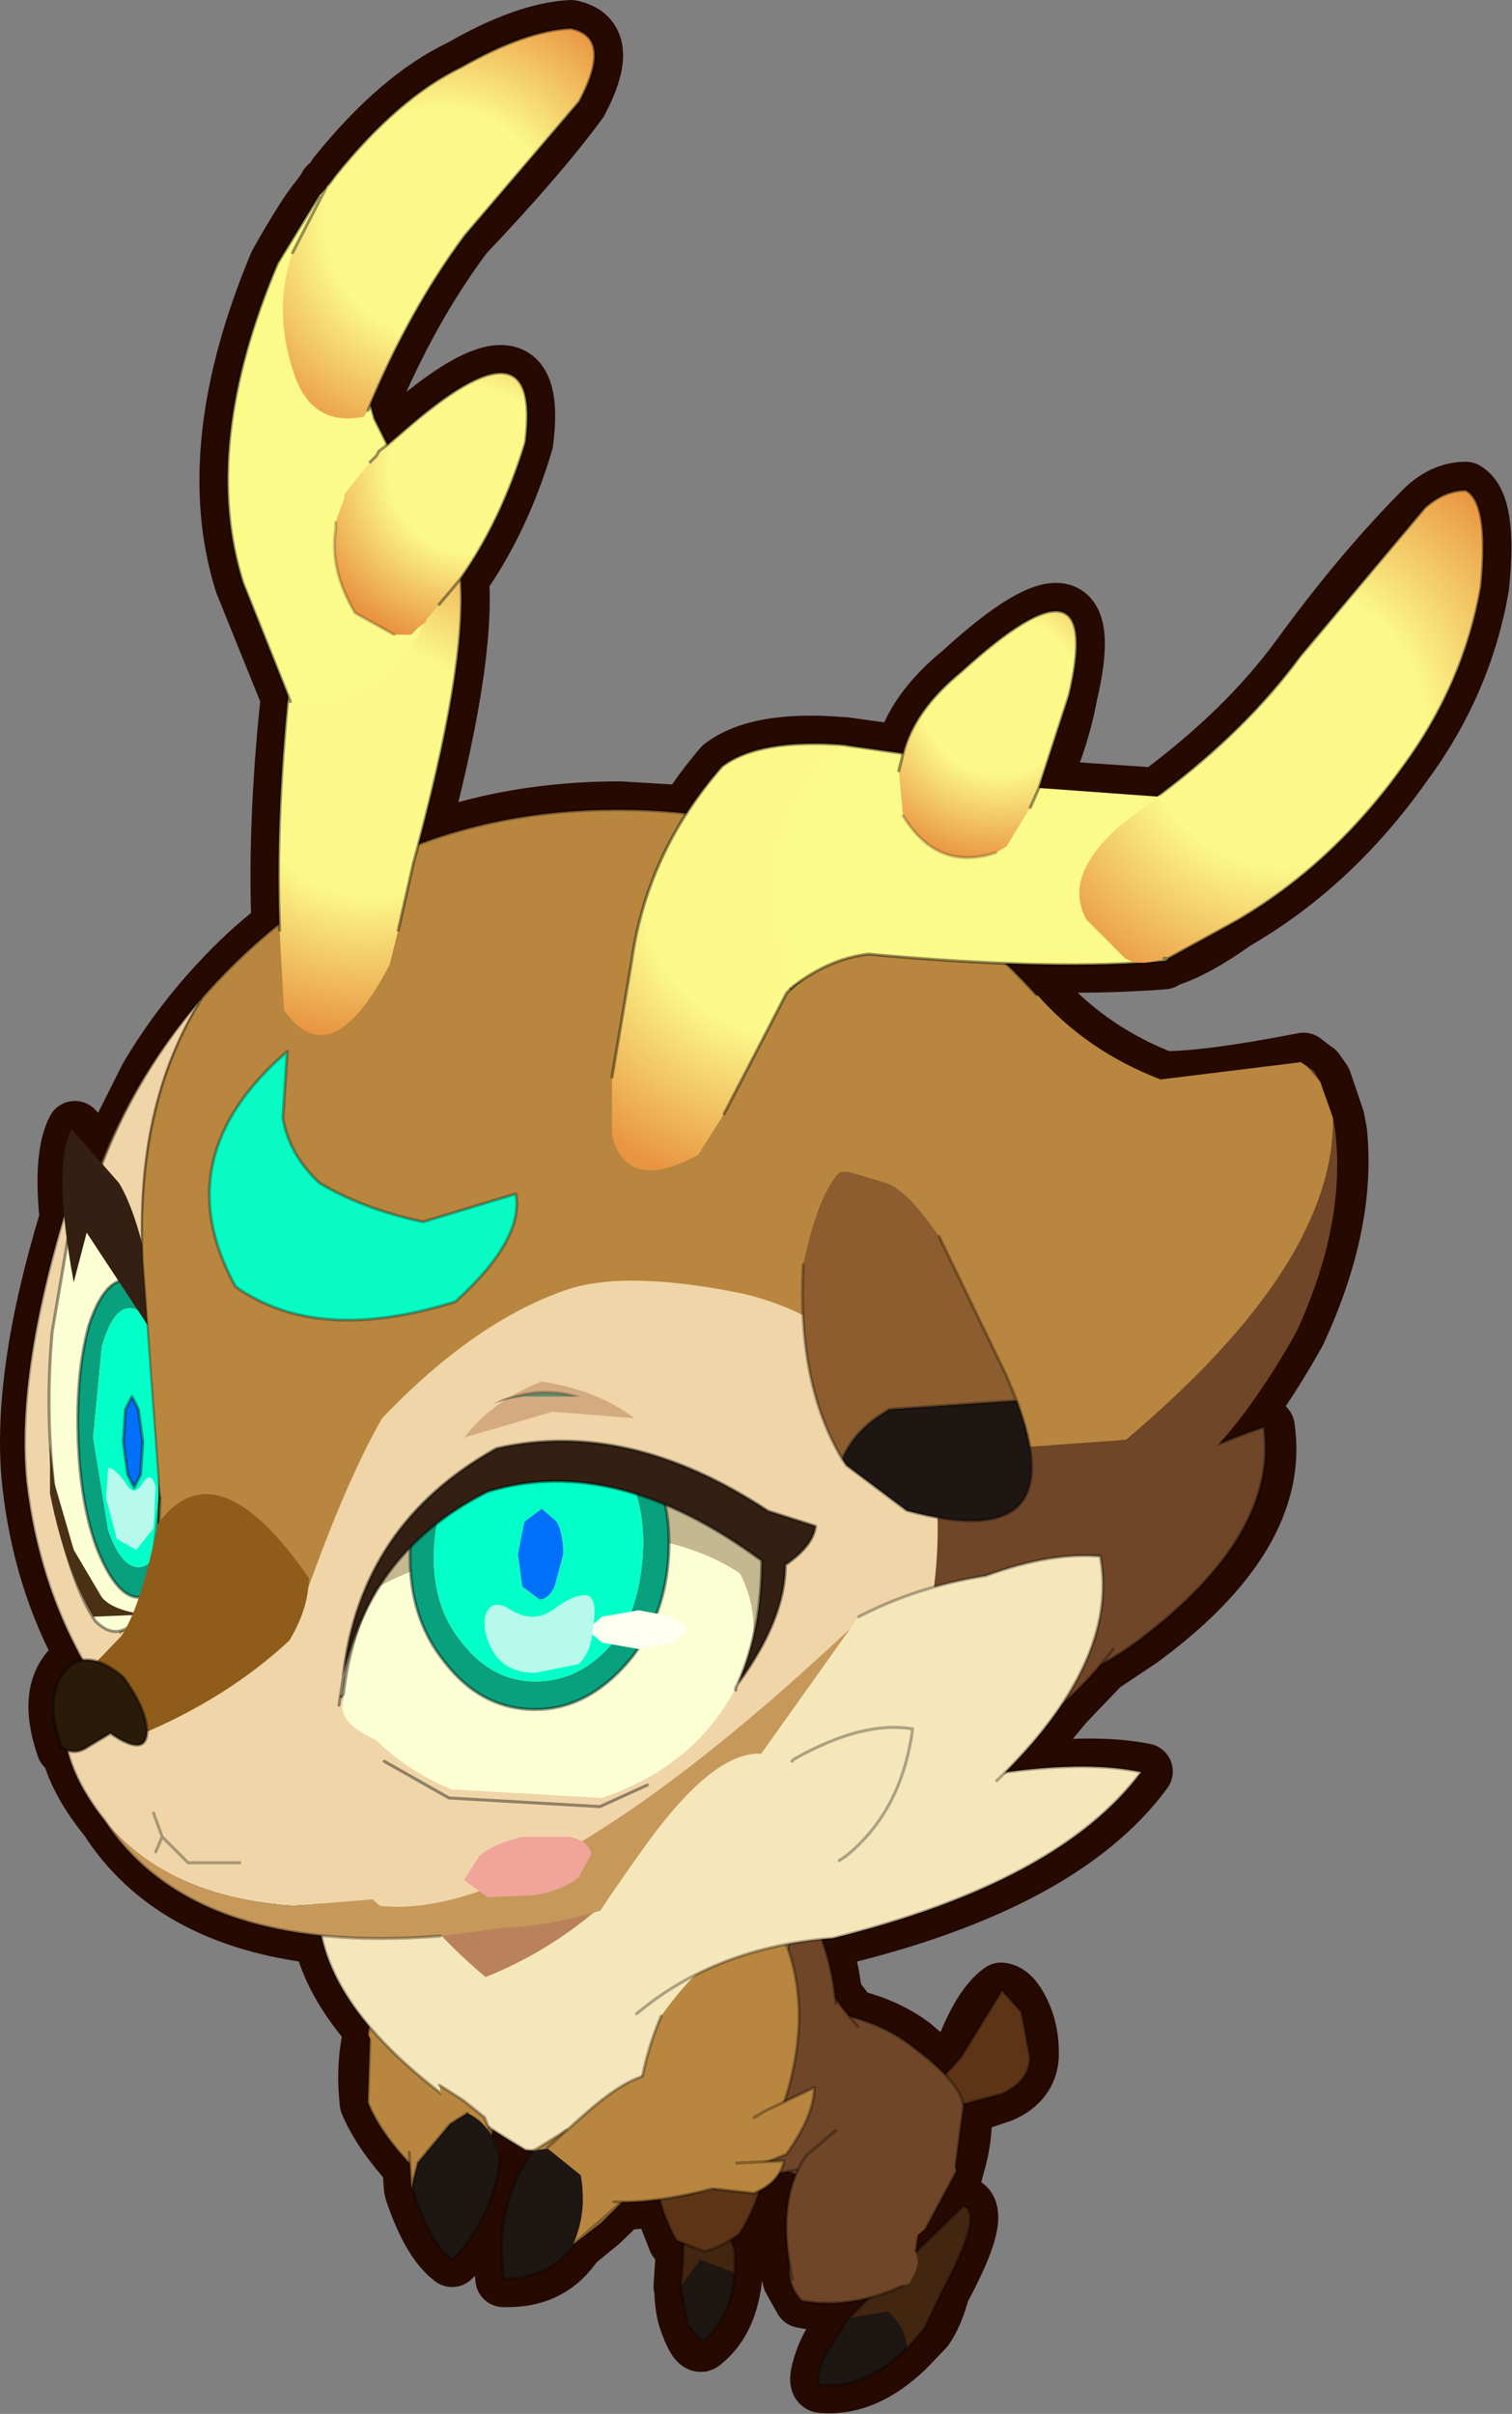 <?xml version="1.0" encoding="UTF-8" standalone="no"?>
<!DOCTYPE svg PUBLIC "-//W3C//DTD SVG 1.1//EN" "http://www.w3.org/Graphics/SVG/1.1/DTD/svg11.dtd">
<svg width="100%" height="100%" viewBox="0 0 942 1503" version="1.1" xmlns="http://www.w3.org/2000/svg" xmlns:xlink="http://www.w3.org/1999/xlink" xml:space="preserve" xmlns:serif="http://www.serif.com/" style="fill-rule:evenodd;clip-rule:evenodd;stroke-linecap:round;stroke-linejoin:round;">
    <rect x="0" y="0" width="942" height="1503" fill="#808080" stroke="none"/>
    <g transform="matrix(1,0,0,1,-1798.84,-1324.5)">
        <g transform="matrix(10,0,0,10,0,0)">
            <g id="shape0">
                <path d="M188.9,209.8L189.5,212.55L189.75,214.55L189.8,215.25L189.85,215.8L190,217.95C190.167,220.617 190.2,223.217 190.1,225.75L190.1,226.35L190.05,227.3L189.9,229.1L189.75,229.1L189.95,224.2C189.95,221.2 189.75,218.167 189.35,215.1L185.45,209.2C185.383,210.1 185.117,211.133 184.65,212.3L184.1,208.3C183.833,205.667 183.983,203.817 184.55,202.75L186.4,204.85L187.5,206.1C188.033,206.967 188.5,208.2 188.9,209.8" style="fill:#332012;"/>
                <path d="M202.95,161.2L203.35,160.8L203.5,160.55L204,160.15L203.2,158.55L203.05,157.95L202.95,157.65C204.617,153.65 206.583,150.133 208.85,147.1C211.983,143.8 214.367,141.033 216,138.8C217.433,136.1 217.25,134.567 215.45,134.2C213.55,134.3 211.267,135.117 208.6,136.65C206,137.883 203.4,140.117 200.8,143.35L200.65,143.6L200.4,143.9L200.3,143.95L200.25,144L200.15,144.2L199.75,144.75C199.05,145.883 198.5,147.033 198.1,148.2M200.8,165L200.8,165.4C200.533,167.1 200.933,168.833 202,170.6C202.733,171.333 203.55,171.783 204.45,171.95M199.75,144.75C199.183,145.417 198.317,146.783 197.15,148.85C193.95,156.483 193.233,163.117 195,168.75L197.85,175.8L197.85,176.15C197.317,181.25 197.133,185.9 197.3,190.1L197.2,190.2C195.9,191.2 194.667,192.333 193.5,193.6C191.767,195.467 190.283,197.45 189.05,199.55C190.083,197.85 191.267,196.233 192.6,194.7L192,195.7L191.35,197C189.617,200.6 188.8,204.833 188.9,209.7L188.9,209.8M189.75,214.55L189.75,214.7L189.85,215.8M190.1,225.75L190.1,226.35L190.05,227.3M189.95,224.2L189.85,226.2L189.75,227.05L189.45,229.55L188.85,233.05L187.9,233.9L187.7,234L187.7,234.25M207.25,170.1L208.6,168.45C210.3,166.05 211.633,163.233 212.6,160C213.333,154.467 210.783,154.25 204.95,159.35L204,160.15M218,199.5C218.1,197.267 218.5,194.9 219.2,192.4C219.667,189.033 220.817,185.933 222.65,183.1L218.5,182.85C213.967,182.85 209.783,183.583 205.95,185.05L205.65,186.2L204.7,190.35M235.9,180.45L236.15,179.35L233.2,178.95L232.4,178.85C228.9,178.55 226.383,178.983 224.85,180.15C224.05,181.083 223.317,182.067 222.65,183.1M225,201.8C226.333,199.567 227.633,197.067 228.9,194.3L229.3,193.85C230.833,192.717 232.4,192.05 234,191.85L242.8,192.45C245.867,192.55 248.55,192.533 250.85,192.4L251.8,192.35L252.4,192.3L252.65,192.15C253.817,191.783 255.217,191.017 256.85,189.85C260.883,187.517 264.367,184.283 267.3,180.15C269.833,176.75 271.45,173.033 272.15,169C272.517,165.533 272.2,163.517 271.2,162.95C270.3,162.95 269.45,163.317 268.65,164.05C266.05,166.65 263.45,169.733 260.85,173.3C258.617,176.367 255.65,179.267 251.95,182L244.6,181.5C245.5,179.633 246.133,177.717 246.5,175.75C248.033,169.283 245.8,168.783 239.8,174.25C237.8,175.883 236.583,177.583 236.15,179.35M233.2,178.95L232.5,178.85L232.4,178.85M236.15,183.25C237.583,185.583 239.517,186.35 241.95,185.55M205.95,185.05C207.983,177.517 208.867,171.983 208.6,168.45M242.8,192.45L243.8,193.45L244.7,194.4L244.9,194.6C246.967,196.833 249.467,198.517 252.4,199.65C254.267,199.65 257.167,199.267 261.1,198.5L261.55,198.85L261.9,199.1L262.35,199.75L263.15,202.1L263.3,202.9C263.7,206.7 262.85,210.867 260.75,215.4C259.15,218.267 257.55,220.6 255.95,222.4C256.983,221.933 257.933,221.567 258.8,221.3C259.467,225.8 256.85,230.217 250.95,234.55L248.55,236.15L246.25,238.55L242.7,242.85C246.2,242.35 249.033,242.317 251.2,242.75C247.8,247.383 241.4,250.833 232,253.1L231.05,253.2C231.45,254.267 231.717,255.433 231.85,256.7L232.1,257L232.9,258.05C234.4,258.417 235.683,259 236.75,259.8L238.85,261.6L239.75,260.55C240.517,258.417 241.35,257.033 242.25,256.4C242.717,256.433 243.15,256.867 243.55,257.7C243.95,258.533 244.133,259.467 244.1,260.5C244.033,261.567 243.433,262.35 242.3,262.85L239.9,263.65C240,264.85 239.85,266.1 239.45,267.4C239.117,268.9 238.483,270.133 237.55,271.1M248.55,236.15L249.35,235.1M246.25,238.55C248.317,235.35 249.1,232.283 248.6,229.35C246.567,229.217 244.2,229.617 241.5,230.55C240.367,230.717 239.283,230.967 238.25,231.3C236.583,231.767 235,232.383 233.5,233.15M253.55,224.65L255.95,222.4M243.25,219.7L236.5,219.9L235.3,220.2C233.9,221.033 232.9,222.05 232.3,223.25L232.3,223.3L232.6,223.7C233.367,224.7 234.6,225.65 236.3,226.55L238.5,227.05C242.467,227.65 244.367,226.45 244.2,223.45C244.133,222.417 243.817,221.167 243.25,219.7L242.6,218C241.3,215.9 239.917,213.05 238.45,209.45M229.85,211.15L229.9,214.25C230.067,217.783 230.867,220.783 232.3,223.25M206.45,208.55C203.917,207.983 201.767,207.167 200,206.1C198.733,204.933 197.967,203.6 197.7,202.1L197.95,197.9C196.383,199.267 195.2,200.683 194.4,202.15C192.6,205.383 192.717,208.85 194.75,212.55L197.55,214C200.517,215 204.15,214.833 208.45,213.5C211.317,210.9 212.567,208.667 212.2,206.8L206.45,208.55M221.05,232.8C221.45,231.633 221.683,230.35 221.75,228.95L221.75,228.5L221.55,226.2L219.7,225.5C216.5,224.5 213.433,224.467 210.5,225.4C209.3,225.967 208.233,226.633 207.3,227.4C206.667,227.867 206.1,228.367 205.6,228.9L205.6,228.95L205.65,230.3C205.75,231.833 206.133,233.217 206.8,234.45L207.75,235.95C209.283,237.917 211.167,238.9 213.4,238.9C215.567,238.9 217.5,237.917 219.2,235.95L219.85,235.1M221.55,226.2C223.483,226.967 225.467,228.1 227.5,229.6C227.533,231.433 227.35,233.15 226.95,234.75L226.6,235.95L226.1,237.25C228,234.617 228.967,232.167 229,229.9C230.2,229.067 230.85,228.283 230.95,227.55C229.817,226.95 228.783,226.617 227.85,226.55C222.083,222.683 216.45,221.383 210.95,222.65C205.35,225.783 202.2,230.5 201.5,236.8C201.667,236 201.883,235.233 202.15,234.5C202.583,233.3 203.133,232.183 203.8,231.15C204.3,230.35 204.9,229.6 205.6,228.9M204.05,242.1C205.183,243 206.5,243.783 208,244.45C211.133,245.483 214.267,245.65 217.4,244.95L220.35,243.65M242.1,243.4L242.7,242.85M229.5,242C232.4,240.4 234.883,239.767 236.95,240.1C236.717,241.8 236.25,243.317 235.55,244.65C234.85,245.95 233.917,247.067 232.75,248L232.3,248.25M184.1,208.3C183.833,205.667 183.983,203.817 184.55,202.75L186.4,204.85L189.05,199.55M184.1,208.3C182.1,214.867 181.317,220.317 181.75,224.65C182.183,228.75 183.333,232.467 185.2,235.8L186.1,235.9C186.467,236 186.883,236.233 187.35,236.6L187.75,236.95C188.683,238.217 189.183,239.333 189.25,240.3L189.25,240.45L186.9,240.4L185.6,241.2C185.1,241.533 184.633,241.617 184.2,241.45C184.567,242.817 185.35,244.233 186.55,245.7C189.217,249.867 193.667,252.3 199.9,253C202.167,253.233 204.683,253.25 207.45,253.05M187.7,234C187.133,234.133 186.55,233.9 185.95,233.3M185.2,235.8C184.967,235.833 184.75,235.917 184.55,236.05C183.283,237.117 183.067,238.85 183.9,241.25L184.2,241.45M189.55,245.35L190.2,246.85L191.75,248.4C192.017,248.7 193.1,248.717 195,248.45M201.5,236.8L201.45,236.9C201.383,237.267 201.367,237.65 201.4,238.05L201.45,237.95C201.583,236.75 201.817,235.6 202.15,234.5M201.4,238.05L201.4,238.65M199.9,253L200.1,253.85C200.6,255.417 201.533,257 202.9,258.6C204.067,259.967 205.55,261.35 207.35,262.75M233.4,258.6L232.9,258.05M219.7,257.9L222.95,255.7C224.75,254.7 226.717,253.983 228.85,253.55L229,253.5L231.05,253.2M228.85,253.55L228.95,253.75L229,253.5M225.75,267.15L228.25,266.85L228.9,266.45C230.1,264.95 230.7,263.583 230.7,262.35C230.033,262.55 229.4,262.833 228.8,263.2C228.367,263.4 227.95,263.633 227.55,263.9C227.35,264 227.133,264.117 226.9,264.25M226.8,269L224.45,268.7L223.85,268.85L221,269.4L222,271.95L222.5,272.3L223.75,272.65C224.383,272.483 224.967,272.217 225.5,271.85L225.95,271.55C226.45,270.783 226.883,269.867 227.25,268.8L226.8,269M232,265.05L230,266.7L229.55,267.55L229.45,267.8C228.817,269.333 228.7,271.233 229.1,273.5C229.033,273.8 229.05,274.1 229.15,274.4L229.85,275.65C231.217,275.917 232.6,275.9 234,275.6L236.2,274.85M228.25,266.85L228.65,266.95L228.35,267.8L229.1,267.65L229.55,267.55M229.1,267.65L229.45,267.8M228.35,267.8L227.25,268.8M239.9,263.65L239.9,263.6C239.867,263.033 239.517,262.367 238.85,261.6M237,272.6L237.05,272.15L237.05,271.7M237.05,272.15C238.417,270.617 239.367,269.8 239.9,269.7C240.767,270.033 240.317,271.833 238.55,275.1C238.283,276.1 237.95,276.883 237.55,277.45L236.35,278.7C234.65,280.333 232.917,281.083 231.15,280.95C230.75,280.983 230.767,280.417 231.2,279.25C231.467,278.517 231.967,277.733 232.7,276.9L234,275.6M228.8,263.2C229.867,259.667 229.917,256.517 228.95,253.75M202.9,258.6L202.95,259.35C202.683,260.617 202.633,261.967 202.8,263.4C203.3,264.6 204.183,265.9 205.45,267.3L205.45,266.5M205.45,267.3L205.55,268.7L205.8,267.65L206,267.15L207.9,264.65C208.267,264.35 208.633,264.133 209,264M207.25,262.3L208.8,263.2L210.15,264.25L210.65,265.05L212.65,266.3L213.05,266.35L213.1,266.3C213.633,265.733 214.233,265.367 214.9,265.2L216.35,263.95C217.75,262.783 218.917,262.05 219.85,261.75C220.117,260.45 220.517,259.183 221.05,257.95M210.65,265.05L211.1,266.7L211.05,267.1C210.65,269.5 209.65,271.5 208.05,273.1C207.117,272.4 206.3,271 205.6,268.9L205.55,268.7M213.05,266.35L213,266.4C211.467,268.8 210.883,271.45 211.25,274.35C213.117,274.417 214.55,273.767 215.55,272.4L215.6,272.25L215.65,272.2L217.3,270.85L218.65,269.55L218.05,269.5M213.1,266.3L213.75,266.35C213.683,266.25 214.067,265.867 214.9,265.2M218.65,269.55L221,269.4M222.5,272.3L222.5,272.75L222.45,273.25L222.35,274.8L222.4,274.95C222.4,275.85 222.533,276.617 222.8,277.25C223.167,278.217 223.467,278.567 223.7,278.3C224.833,277.4 225.483,275.967 225.65,274L225.65,272.55L225.5,271.85M190.2,246.85L189.8,247.7" style="fill:none;fill-rule:nonzero;stroke:#260900;stroke-width:3.5px;"/>
            </g>
            <g id="sprite0" transform="matrix(-2.687,0,0,2.687,224.05,272.35)">
                <g id="shape1">
                    <path d="M0.65,0.9L0.65,0.95L0.5,1.8L0.15,2.2C-0.283,1.867 -0.533,1.333 -0.6,0.6L0.2,0.3L0.65,0.9" style="fill:#1e1613;"/>
                    <path d="M-0.6,0.6L-0.6,0.1L-0.35,-0.65C-0.05,-1.783 0.233,-2.3 0.5,-2.2L0.6,0.15L0.6,0.35L0.65,0.9L0.2,0.3L-0.6,0.6" style="fill:#432610;"/>
                    <path d="M-0.6,0.6L-0.6,0.1L-0.35,-0.65C-0.05,-1.783 0.233,-2.3 0.5,-2.2L0.6,0.15L0.6,0.35L0.65,0.9L0.65,0.95L0.5,1.8L0.15,2.2C-0.283,1.867 -0.533,1.333 -0.6,0.6Z" style="fill:none;fill-rule:nonzero;stroke:#000;stroke-opacity:0.3;stroke-width:0.07px;"/>
                </g>
            </g>
            <g id="sprite1" transform="matrix(-2.687,0,0,2.687,224.45,266.05)">
                <g id="shape2">
                    <path d="M1.15,-1.75C1.617,-0.25 1.533,1.067 0.9,2.2L0.25,2.45C-0.017,2.383 -0.283,2.25 -0.55,2.05C-1.05,1.317 -1.35,0.133 -1.45,-1.5C-0.617,-2.6 0.25,-2.683 1.15,-1.75" style="fill:#5d3516;"/>
                    <path d="M1.15,-1.75C1.617,-0.25 1.533,1.067 0.9,2.2L0.25,2.45C-0.017,2.383 -0.283,2.25 -0.55,2.05C-1.05,1.317 -1.35,0.133 -1.45,-1.5C-0.617,-2.6 0.25,-2.683 1.15,-1.75Z" style="fill:none;fill-rule:nonzero;stroke:#000;stroke-opacity:0.3;stroke-width:0.07px;"/>
                </g>
            </g>
            <g id="sprite2" transform="matrix(-2.687,0,0,2.687,235.6,275.3)">
                <g id="shape3">
                    <path d="M-0.3,1.25L-0.7,0.8L-1.1,-0.05C-1.767,-1.283 -1.933,-1.95 -1.6,-2.05L0.4,-0.1L1.05,0.55L0.15,0.4C-0.117,0.633 -0.267,0.917 -0.3,1.25" style="fill:#432610;"/>
                    <path d="M-0.3,1.25C-0.267,0.917 -0.117,0.633 0.15,0.4L1.05,0.55L1.1,0.6L1.65,1.5C1.817,1.933 1.817,2.133 1.65,2.1C1.017,2.167 0.367,1.883 -0.3,1.25" style="fill:#1e1613;"/>
                    <path d="M1.1,0.6L0.4,-0.1L-1.6,-2.05C-1.933,-1.95 -1.767,-1.283 -1.1,-0.05L-0.7,0.8L-0.3,1.25C0.367,1.883 1.017,2.167 1.65,2.1C1.817,2.133 1.817,1.933 1.65,1.5L1.1,0.6Z" style="fill:none;fill-rule:nonzero;stroke:#000;stroke-opacity:0.3;stroke-width:0.07px;"/>
                </g>
            </g>
            <g id="sprite3" transform="matrix(-2.687,0,0,2.687,233.05,272.75)">
                <g id="shape4">
                    <path d="M-1.45,-0.05L-1.5,-0.4L-1.4,-1.15C-0.367,-1.217 0.517,-0.933 1.25,-0.3C1.583,0.233 1.567,0.7 1.2,1.1C0.433,1.233 -0.35,1.117 -1.15,0.75L-1.3,0.7L-1.45,0.4L-1.5,0.2L-1.45,-0.05" style="fill:#704628;"/>
                    <path d="M-1.45,-0.05L-1.5,-0.4L-1.4,-1.15C-0.367,-1.217 0.517,-0.933 1.25,-0.3C1.583,0.233 1.567,0.7 1.2,1.1C0.433,1.233 -0.35,1.117 -1.15,0.75" style="fill:none;fill-rule:nonzero;stroke:#000;stroke-opacity:0.3;stroke-width:0.07px;"/>
                </g>
            </g>
            <g id="sprite4" transform="matrix(-2.687,0,0,2.687,206.7,263.1)">
                <g id="shape5">
                    <path d="M1.4,-1.45L1.45,0.1C1.25,0.6 0.867,1.133 0.3,1.7L-1.1,1.95C-1.567,0.85 -1.617,-0.317 -1.25,-1.55L1.4,-1.45" style="fill:#b8863e;"/>
                    <path d="M1.4,-1.45L1.45,0.1C1.25,0.6 0.867,1.133 0.3,1.7L-1.1,1.95C-1.567,0.85 -1.617,-0.317 -1.25,-1.55L1.4,-1.45Z" style="fill:none;fill-rule:nonzero;stroke:#000;stroke-opacity:0.3;stroke-width:0.07px;"/>
                </g>
            </g>
            <g id="sprite5" transform="matrix(-2.687,0,0,2.687,209.8,254.6)">
                <g id="shape6">
                    <path d="M-0.15,2.45C-1.55,1.417 -2.35,0.283 -2.55,-0.95C-1.283,-2.617 0.033,-3 1.4,-2.1C2.033,-1.133 2.433,0.133 2.6,1.7C2.033,2.5 1.117,2.75 -0.15,2.45" style="fill:#b8863e;"/>
                    <path d="M-0.15,2.45C-1.55,1.417 -2.35,0.283 -2.55,-0.95C-1.283,-2.617 0.033,-3 1.4,-2.1C2.033,-1.133 2.433,0.133 2.6,1.7" style="fill:none;fill-rule:nonzero;stroke:#000;stroke-opacity:0.3;stroke-width:0.07px;"/>
                </g>
            </g>
            <g id="sprite6" transform="matrix(-2.687,0,0,2.687,241.1,260)">
                <g id="shape7">
                    <path d="M1,0.75C1.133,0.983 1.083,1.2 0.85,1.4L-0.45,1.05C-0.883,0.85 -1.1,0.567 -1.1,0.2L-0.9,-0.85L-0.45,-1.35L0.5,0.2L1,0.75" style="fill:#5d3516;"/>
                    <path d="M1,0.75C1.133,0.983 1.083,1.2 0.85,1.4L-0.45,1.05C-0.883,0.85 -1.1,0.567 -1.1,0.2L-0.9,-0.85L-0.45,-1.35L0.5,0.2L1,0.75Z" style="fill:none;fill-rule:nonzero;stroke:#000;stroke-opacity:0.3;stroke-width:0.07px;"/>
                </g>
            </g>
            <g id="sprite7" transform="matrix(-2.687,0,0,2.687,234,263.2)">
                <g id="shape8">
                    <path d="M1.35,-2.1C2.283,-0.733 2.467,0.517 1.9,1.65C0.1,2.283 -1.2,2.283 -2,1.65L-2.2,0.15C-2.167,-0.217 -1.767,-0.683 -1,-1.25C-0.4,-1.717 0.383,-2 1.35,-2.1" style="fill:#704628;"/>
                    <path d="M1.9,1.65C0.1,2.283 -1.2,2.283 -2,1.65L-2.2,0.15C-2.167,-0.217 -1.767,-0.683 -1,-1.25C-0.4,-1.717 0.383,-2 1.35,-2.1" style="fill:none;fill-rule:nonzero;stroke:#000;stroke-opacity:0.3;stroke-width:0.07px;"/>
                </g>
            </g>
            <g id="sprite8" transform="matrix(-2.687,0,0,2.687,227.15,260.65)">
                <g id="shape9">
                    <path d="M-2.4,1.95C-2.9,1.15 -2.867,0.25 -2.3,-0.75C-1.833,-1.283 -1.4,-1.917 -1,-2.65C0.1,-2.917 0.9,-2.7 1.4,-2C2.3,-1 2.75,0.183 2.75,1.55C2.65,2.117 2.417,2.517 2.05,2.75C0.017,2.85 -1.467,2.583 -2.4,1.95" style="fill:#704628;"/>
                    <path d="M-2.3,-0.75C-1.833,-1.283 -1.4,-1.917 -1,-2.65C0.1,-2.917 0.9,-2.7 1.4,-2C2.3,-1 2.75,0.183 2.75,1.55C2.65,2.117 2.417,2.517 2.05,2.75C0.017,2.85 -1.467,2.583 -2.4,1.95" style="fill:none;fill-rule:nonzero;stroke:#000;stroke-opacity:0.3;stroke-width:0.07px;"/>
                </g>
            </g>
            <g id="sprite9" transform="matrix(-2.687,0,0,2.687,234.1,269.8)">
                <g id="shape10">
                    <path d="M0.8,-1.75L1.5,-1.15C1.967,-0.45 2.067,0.5 1.8,1.7L1.2,2L0.35,1.7L-0.3,1.4L-1.3,0.5L-2,-0.8C-1.8,-1.333 -1.4,-1.733 -0.8,-2L0.8,-1.75" style="fill:#704628;"/>
                    <path d="M0.8,-1.75L1.5,-1.15C1.967,-0.45 2.067,0.5 1.8,1.7M-1.3,0.5L-2,-0.8" style="fill:none;fill-rule:nonzero;stroke:#000;stroke-opacity:0.3;stroke-width:0.07px;"/>
                </g>
            </g>
            <g id="sprite10" transform="matrix(-2.687,0,0,2.687,218.25,256.65)">
                <g id="shape11">
                    <path d="M-5.1,0.2C-4.967,-1.267 -4.383,-2.433 -3.35,-3.3C-2.317,-4.167 -1.117,-4.6 0.25,-4.6C1.65,-4.6 2.817,-4.233 3.75,-3.5C4.717,-2.733 5.167,-1.883 5.1,-0.95C5.067,-0.05 4.533,1 3.5,2.2C2.467,3.433 1.217,4.2 -0.25,4.5L-1.7,4.6C-2.533,4.533 -3.25,4.233 -3.85,3.7C-4.783,2.867 -5.2,1.717 -5.1,0.25L-5.1,0.2" style="fill:#704628;"/>
                    <path d="M-5.1,0.2C-4.967,-1.267 -4.383,-2.433 -3.35,-3.3C-2.317,-4.167 -1.117,-4.6 0.25,-4.6C1.65,-4.6 2.817,-4.233 3.75,-3.5C4.717,-2.733 5.167,-1.883 5.1,-0.95C5.067,-0.05 4.533,1 3.5,2.2C2.467,3.433 1.217,4.2 -0.25,4.5L-1.7,4.6" style="fill:none;fill-rule:nonzero;stroke:#000;stroke-opacity:0.3;stroke-width:0.07px;"/>
                </g>
            </g>
            <g id="sprite11" transform="matrix(-2.687,0,0,2.687,214.5,255.3)">
                <g id="shape12">
                    <path d="M-1.5,3.7C-2.3,3.4 -2.933,3.033 -3.4,2.6C-5.133,0.7 -5.75,-0.7 -5.25,-1.6C-2.817,-4.467 -0.133,-4.867 2.8,-2.8C4.967,-2.8 5.817,-2.05 5.35,-0.55C4.883,0.983 3.333,2.533 0.7,4.1C0.133,4.167 -0.6,4.033 -1.5,3.7" style="fill:#f5e7ba;"/>
                    <path d="M-1.5,3.7C-2.3,3.4 -2.933,3.033 -3.4,2.6C-5.133,0.7 -5.75,-0.7 -5.25,-1.6C-2.817,-4.467 -0.133,-4.867 2.8,-2.8C4.967,-2.8 5.817,-2.05 5.35,-0.55C4.883,0.983 3.333,2.533 0.7,4.1C0.133,4.167 -0.6,4.033 -1.5,3.7Z" style="fill:none;fill-rule:nonzero;stroke:#000;stroke-opacity:0.3;stroke-width:0.07px;"/>
                </g>
            </g>
            <g id="sprite12" transform="matrix(-2.687,0,0,2.687,208.2,267.65)">
                <g id="shape13">
                    <path d="M1,0.4L0.85,-0.2L0.1,-1.1L-0.3,-1.35C-0.667,-1.183 -0.917,-0.85 -1.05,-0.35L-0.7,-1.25L-0.2,-1.65L0.35,-2L0.3,-1.75L0.5,-1.55L1.05,-0.45L1,0.4" style="fill:#b8863e;"/>
                    <path d="M1,0.4L0.95,0.45C0.717,1.25 0.417,1.783 0.05,2.05C-0.55,1.45 -0.917,0.7 -1.05,-0.2L-1.05,-0.35C-0.917,-0.85 -0.667,-1.183 -0.3,-1.35L0.1,-1.1L0.85,-0.2L1,0.4" style="fill:#1e1613;"/>
                    <path d="M-1.05,-0.35L-1.05,-0.2C-0.917,0.7 -0.55,1.45 0.05,2.05C0.417,1.783 0.717,1.25 0.95,0.45L1,0.4L0.85,-0.2L0.1,-1.1L-0.3,-1.35M-1.05,-0.35L-0.7,-1.25L-0.2,-1.65L0.35,-2M1.05,-0.45L1,0.4" style="fill:none;fill-rule:nonzero;stroke:#000;stroke-opacity:0.3;stroke-width:0.07px;"/>
                </g>
            </g>
            <g id="sprite13" transform="matrix(-2.687,0,0,2.687,224.7,260.4)">
                <g id="shape14">
                    <path d="M1.35,-0.9C1.65,-0.2 1.833,0.533 1.9,1.3C0.967,2.4 0.067,2.883 -0.8,2.75C-1.9,0.65 -2.133,-1.167 -1.5,-2.7C-0.567,-2.867 0.383,-2.267 1.35,-0.9" style="fill:#b8863e;"/>
                    <path d="M1.35,-0.9C1.65,-0.2 1.833,0.533 1.9,1.3M-0.8,2.75C-1.9,0.65 -2.133,-1.167 -1.5,-2.7" style="fill:none;fill-rule:nonzero;stroke:#000;stroke-opacity:0.3;stroke-width:0.07px;"/>
                </g>
            </g>
            <g id="sprite14" transform="matrix(-2.687,0,0,2.687,215.05,269.65)">
                <g id="shape15">
                    <path d="M-0.2,0.95C-0.467,0.35 -0.5,-0.3 -0.3,-1C0.067,-1.267 0.417,-1.333 0.75,-1.2C1.35,-0.333 1.567,0.65 1.4,1.75C0.733,1.75 0.2,1.5 -0.2,1L-0.2,0.95" style="fill:#1e1613;"/>
                    <path d="M0.75,-1.2C0.417,-1.333 0.067,-1.267 -0.3,-1C-0.5,-0.3 -0.467,0.35 -0.2,0.95L-0.85,0.45L-1.4,-0.1L-1.15,-1.5L-0.05,-1.7L0.75,-1.2" style="fill:#b8863e;"/>
                    <path d="M-0.2,0.95L-0.2,1C0.2,1.5 0.733,1.75 1.4,1.75C1.567,0.65 1.35,-0.333 0.75,-1.2L-0.05,-1.7M-1.4,-0.1L-0.85,0.45L-0.2,0.95L-1.4,-0.1Z" style="fill:none;fill-rule:nonzero;stroke:#000;stroke-opacity:0.3;stroke-width:0.07px;"/>
                </g>
            </g>
            <g id="sprite15" transform="matrix(-2.687,0,0,2.687,222.15,265.65)">
                <g id="shape16">
                    <path d="M0.85,-1.45C1.183,-1.35 1.617,-1.067 2.15,-0.6L3.05,0.2L1.5,1.45C0.6,1.483 -0.483,1.283 -1.75,0.85C-1.85,-0.717 -0.983,-1.483 0.85,-1.45" style="fill:#b8863e;"/>
                    <path d="M0.85,-1.45C1.183,-1.35 1.617,-1.067 2.15,-0.6L3.05,0.2M1.5,1.45C0.6,1.483 -0.483,1.283 -1.75,0.85" style="fill:none;fill-rule:nonzero;stroke:#000;stroke-opacity:0.3;stroke-width:0.07px;"/>
                    <path d="M-1.35,0.8L-2.5,0.35C-2.933,-0.25 -3.15,-0.767 -3.15,-1.2L-2,-0.65L-1.75,-0.5L-1.4,0.35L-1.35,0.8" style="fill:#b8863e;"/>
                    <path d="M-1.35,0.8L-2.5,0.35C-2.933,-0.25 -3.15,-0.767 -3.15,-1.2L-2,-0.65L-1.75,-0.5" style="fill:none;fill-rule:nonzero;stroke:#000;stroke-opacity:0.3;stroke-width:0.07px;"/>
                    <path d="M-0.85,1.15L-1.75,1.25C-2.15,1.083 -2.383,0.833 -2.45,0.5L-1.35,0.55L-0.9,0.75L-0.95,0.75C-0.65,0.883 -0.617,1.017 -0.85,1.15" style="fill:#b8863e;"/>
                    <path d="M-1.35,0.55L-2.45,0.5C-2.383,0.833 -2.15,1.083 -1.75,1.25L-0.85,1.15" style="fill:none;fill-rule:nonzero;stroke:#000;stroke-opacity:0.3;stroke-width:0.07px;"/>
                </g>
            </g>
            <g id="sprite16" transform="matrix(-2.687,0,0,2.687,222.365,220.351)">
                <g id="shape17">
                    <path d="M-5.95,2.3C-4.017,4.967 -4.25,6.567 -6.65,7.1C-8.35,6.6 -9.667,6 -10.6,5.3C-12.767,3.667 -13.733,2.017 -13.5,0.35C-12.767,0.583 -11.883,0.967 -10.85,1.5L-5.95,2.3" style="fill:#704628;"/>
                    <path d="M-6.65,7.1C-8.35,6.6 -9.667,6 -10.6,5.3C-12.767,3.667 -13.733,2.017 -13.5,0.35C-12.767,0.583 -11.883,0.967 -10.85,1.5L-5.95,2.3" style="fill:none;fill-rule:nonzero;stroke:#000;stroke-opacity:0.4;stroke-width:0.07px;"/>
                    <path d="M-10,5.5C-11,4.133 -11.55,2.417 -11.65,0.35L-11.7,-0.5L-11.7,-0.65C-10.633,0.45 -9.367,1.217 -7.9,1.65C-3.9,4.75 3.25,5.867 13.55,5C12.983,6.3 12.15,7.233 11.05,7.8C9.783,8.567 8.433,9.15 7,9.55L1.55,10.15L0.5,10.15C-2.7,9.95 -5.467,9.083 -7.8,7.55C-8.667,6.983 -9.4,6.3 -10,5.5" style="fill:#704628;"/>
                    <path d="M-11.7,-0.65C-11.7,-3.017 -11.15,-5.167 -10.05,-7.1C-9.483,-8.133 -8.767,-9.1 -7.9,-10C-5.367,-12.633 -2.233,-13.95 1.5,-13.95C5.2,-13.95 8.3,-12.617 10.8,-9.95C13.3,-7.283 14.517,-3.933 14.45,0.1C14.417,2.067 14.117,3.7 13.55,5C3.25,5.867 -3.9,4.75 -7.9,1.65C-9.367,1.217 -10.633,0.45 -11.7,-0.65" style="fill:#b8863e;"/>
                    <path d="M-10.05,-7.1C-9.483,-8.133 -8.767,-9.1 -7.9,-10C-5.367,-12.633 -2.233,-13.95 1.5,-13.95C5.2,-13.95 8.3,-12.617 10.8,-9.95C13.3,-7.283 14.517,-3.933 14.45,0.1C14.417,2.067 14.117,3.7 13.55,5C12.983,6.3 12.15,7.233 11.05,7.8C9.783,8.567 8.433,9.15 7,9.55L1.55,10.15L0.5,10.15C-2.7,9.95 -5.467,9.083 -7.8,7.55C-8.667,6.983 -9.4,6.3 -10,5.5" style="fill:none;fill-rule:nonzero;stroke:#000;stroke-opacity:0.3;stroke-width:0.07px;"/>
                    <path d="M-14.8,-7.65L-14.5,-8L-14.35,-8.1L-11.1,-7.7C-9.967,-8.133 -9.017,-8.783 -8.25,-9.65C-3.517,-7.017 -2.35,-3.45 -4.75,1.05L-10.3,0.65C-13.533,-2.083 -15.133,-4.567 -15.1,-6.8L-14.8,-7.65L-15.1,-6.8L-14.8,-7.65" style="fill:#b8863e;"/>
                    <path d="M-14.5,-8L-14.8,-7.65L-14.65,-7.9L-14.5,-8M-15.1,-6.8C-15.133,-4.567 -13.533,-2.083 -10.3,0.65L-4.75,1.05L-6.1,3.2C-8.733,3.233 -10.55,2.7 -11.55,1.6C-12.45,0.9 -13.35,-0.25 -14.25,-1.85C-15.017,-3.517 -15.317,-5.067 -15.15,-6.5L-15.1,-6.8" style="fill:#704628;"/>
                    <path d="M1.05,10.65C-0.317,9.783 -1.9,9.317 -3.7,9.25C-4.767,8.117 -4.233,6.9 -2.1,5.6C-0.967,5.067 0.25,4.717 1.55,4.55C5.683,4.483 7.567,5.967 7.2,9C7.033,10.4 6.15,11.767 4.55,13.1C3.217,12.567 2.05,11.75 1.05,10.65" style="fill:#b9825b;"/>
                    <path d="M1.05,10.65C-0.317,9.783 -1.9,9.317 -3.7,9.25C-4.767,8.117 -4.233,6.9 -2.1,5.6C-0.967,5.067 0.25,4.717 1.55,4.55C5.683,4.483 7.567,5.967 7.2,9" style="fill:none;fill-rule:nonzero;stroke:#000;stroke-opacity:0.4;stroke-width:0.07px;"/>
                    <path d="M11.15,-9.55C13.383,-6.95 14.467,-3.733 14.4,0.1C14.333,2.9 13.75,5 12.65,6.4C12.317,4.867 12.133,3.4 12.1,2L12.5,-3.5C12.633,-5.9 12.183,-7.917 11.15,-9.55" style="fill:#f0d5a8;"/>
                    <path d="M11.15,-9.55C13.383,-6.95 14.467,-3.733 14.4,0.1C14.333,2.9 13.75,5 12.65,6.4C12.317,4.867 12.133,3.4 12.1,2L12.5,-3.5C12.633,-5.9 12.183,-7.917 11.15,-9.55Z" style="fill:none;fill-rule:nonzero;stroke:#000;stroke-opacity:0.3;stroke-width:0.05px;"/>
                    <path d="M2.95,9.35L3,9.05C3.5,7.25 5.367,5.7 8.6,4.4C10,3.067 11.25,2.883 12.35,3.85L12.7,4.8L13.95,6C14.283,6.667 14.4,7.2 14.3,7.6C14.2,8.2 13.9,8.817 13.4,9.45C12.433,10.65 10.967,11.317 9,11.45L3.6,11C3.133,10.4 2.917,9.85 2.95,9.35" style="fill:#f0d5a8;"/>
                    <path d="M2.95,9.35C2.917,9.85 3.133,10.4 3.6,11L9,11.45C10.967,11.317 12.433,10.65 13.4,9.45C12.033,11.55 9.433,12.45 5.6,12.15L3.3,11.85L2.9,10.5L2.95,9.35" style="fill:#c6985a;"/>
                    <path d="M13.4,9.45C13.9,8.817 14.2,8.2 14.3,7.6C14.4,7.2 14.283,6.667 13.95,6L12.7,4.8L12.35,3.85C11.25,2.883 10,3.067 8.6,4.4M5.6,12.15C9.433,12.45 12.033,11.55 13.4,9.45" style="fill:none;fill-rule:nonzero;stroke:#000;stroke-opacity:0.3;stroke-width:0.07px;"/>
                    <path d="M7,11.45C5.333,12.15 3.467,12.133 1.4,11.4L1.1,11.3L-1.45,10.05C-2.983,9.35 -4.25,8.2 -5.25,6.6L-5.35,6.35C-3.117,8.05 -2.733,7.517 -4.2,4.75C0.8,9.483 4.533,11.717 7,11.45" style="fill:#c6985a;"/>
                    <path d="M-5.35,6.35C-5.983,4.25 -6.1,2.35 -5.7,0.65C-4.633,-1.217 -3.183,-2.35 -1.35,-2.75C0.483,-3.117 1.85,-3.133 2.75,-2.8C4.15,-2.3 5.55,-1.317 6.95,0.15C7.583,1.25 8.267,2.883 9,5.05C8.8,8.383 8.133,10.517 7,11.45C4.533,11.717 0.8,9.483 -4.2,4.75C-2.733,7.517 -3.117,8.05 -5.35,6.35" style="fill:#f0d5a8;"/>
                    <path d="M12.25,9.3L12.05,9.85L12.2,10.2M10.25,10.45L11.45,10.45L12.05,9.85" style="fill:none;fill-rule:nonzero;stroke:#000;stroke-opacity:0.3;stroke-width:0.07px;"/>
                    <path d="M7.85,6.7L7.85,6.55L7.9,6.6L7.85,6.7M7.1,4.1C6.133,3.5 4.333,3.067 1.7,2.8C0.4,2.933 -0.617,3.25 -1.35,3.75C-1.65,4.35 -1.733,4.95 -1.6,5.55L-2,3.15C0.1,1.55 2.233,1 4.4,1.5C5.6,2.167 6.5,3.033 7.1,4.1" style="fill:#c4b890;"/>
                    <path d="M7.85,6.55L7.85,6.7C7.95,7.033 7.7,7.333 7.1,7.6C6.633,8.067 6.05,8.45 5.35,8.75L1.85,8.95C0.383,8.45 -0.667,7.567 -1.3,6.3L-1.6,5.55C-1.733,4.95 -1.65,4.35 -1.35,3.75C-0.617,3.25 0.4,2.933 1.7,2.8C4.333,3.067 6.133,3.5 7.1,4.1C7.5,4.833 7.75,5.65 7.85,6.55" style="fill:#fcffd4;"/>
                    <path d="M7.9,6.6L7.85,6.55C7.75,5.65 7.5,4.833 7.1,4.1C6.5,3.033 5.6,2.167 4.4,1.5C2.233,1 0.1,1.55 -2,3.15" style="fill:none;fill-rule:nonzero;stroke:#000;stroke-opacity:0.4;stroke-width:0.07px;"/>
                    <path d="M-3.25,9.3C-2.35,7.2 -0.95,7.5 0.95,10.2C2.85,12.867 3.2,13.683 2,12.65C1.233,12.717 0.917,13.15 1.05,13.95C-0.183,12.917 -1.7,12.333 -3.5,12.2C-7,11.333 -9.383,10.05 -10.65,8.35C-9.083,8.017 -6.617,8.333 -3.25,9.3" style="fill:#f5e7ba;"/>
                    <path d="M1.05,13.95C-0.183,12.917 -1.7,12.333 -3.5,12.2C-7,11.333 -9.383,10.05 -10.65,8.35C-9.083,8.017 -6.617,8.333 -3.25,9.3" style="fill:none;fill-rule:nonzero;stroke:#000;stroke-opacity:0.3;stroke-width:0.07px;"/>
                    <path d="M-7.3,8.55C-9.2,6.717 -10,4.983 -9.7,3.35C-8.933,3.283 -8.05,3.433 -7.05,3.8C-5.983,3.967 -5,4.283 -4.1,4.75L-1.75,8.05C-1.417,8.95 -1.417,9.533 -1.75,9.8C-3.55,9.733 -5.4,9.317 -7.3,8.55" style="fill:#f5e7ba;"/>
                    <path d="M-7.3,8.55C-9.2,6.717 -10,4.983 -9.7,3.35C-8.933,3.283 -8.05,3.433 -7.05,3.8C-5.983,3.967 -5,4.283 -4.1,4.75" style="fill:none;fill-rule:nonzero;stroke:#000;stroke-opacity:0.3;stroke-width:0.07px;"/>
                    <path d="M-2.55,8.1C-2.15,8.867 -2.033,9.617 -2.2,10.35L-3.8,10.3C-4.667,9.6 -5.183,8.617 -5.35,7.35C-4.583,7.217 -3.667,7.45 -2.6,8.05L-2.55,8.1" style="fill:#f5e7ba;"/>
                    <path d="M-3.8,10.3L-3.65,10.4M-2.55,8.1L-2.6,8.05C-3.667,7.45 -4.583,7.217 -5.35,7.35C-5.183,8.617 -4.667,9.6 -3.8,10.3" style="fill:none;fill-rule:nonzero;stroke:#000;stroke-opacity:0.3;stroke-width:0.07px;"/>
                    <path d="M14,-1.7C14.3,-1.567 14.35,-2.7 14.15,-5.1C15.017,-2.367 15.367,-0.133 15.2,1.6C15,3.333 14.467,4.883 13.6,6.25L12.85,5.95L13.45,3.35C13.917,2.05 14.1,0.367 14,-1.7" style="fill:#f0d5a8;"/>
                    <path d="M14,-1.7C14.3,-1.567 14.35,-2.7 14.15,-5.1C15.017,-2.367 15.367,-0.133 15.2,1.6C15,3.333 14.467,4.883 13.6,6.25L14,6.4L13.4,6.6L13.6,6.25L12.85,5.95" style="fill:none;fill-rule:nonzero;stroke:#000;stroke-opacity:0.3;stroke-width:0.07px;"/>
                    <path d="M12.25,-2.1C12.017,0.267 12.117,2.533 12.55,4.7C12.883,5.167 13.233,5.217 13.6,4.85C13.933,4.35 14.217,3.583 14.45,2.55C14.683,1.083 14.733,-0.383 14.6,-1.85L14.05,-5.1C13.183,-5.033 12.583,-4.033 12.25,-2.1" style="fill:#fcffd4;"/>
                    <path d="M12.25,-2.1C12.017,0.267 12.117,2.533 12.55,4.7C12.883,5.167 13.233,5.217 13.6,4.85C13.933,4.35 14.217,3.583 14.45,2.55C14.683,1.083 14.733,-0.383 14.6,-1.85L14.05,-5.1C13.183,-5.033 12.583,-4.033 12.25,-2.1Z" style="fill:none;fill-rule:nonzero;stroke:#000;stroke-opacity:0.4;stroke-width:0.07px;"/>
                    <path d="M12.1,-1.5C11.867,-0.933 11.75,-0.233 11.75,0.6C11.717,1.433 11.783,2.15 11.95,2.75C12.117,3.317 12.333,3.6 12.6,3.6C12.867,3.6 13.1,3.317 13.3,2.75L13.65,0.6L13.45,-1.5C13.283,-2.1 13.067,-2.4 12.8,-2.4C12.533,-2.4 12.3,-2.1 12.1,-1.5M11.95,-2C12.217,-2.7 12.533,-3.05 12.9,-3.05C13.233,-3.05 13.517,-2.7 13.75,-2C13.95,-1.267 14.033,-0.4 14,0.6C13.967,1.633 13.817,2.5 13.55,3.2C13.25,3.933 12.933,4.3 12.6,4.3C12.233,4.3 11.95,3.933 11.75,3.2C11.517,2.5 11.417,1.633 11.45,0.6C11.483,-0.4 11.65,-1.267 11.95,-2" style="fill:#09a07d;"/>
                    <path d="M12.6,-0.05L12.75,-0.35L12.9,-0.05L12.95,0.7L12.85,1.45L12.7,1.75L12.55,1.45L12.5,0.7L12.6,-0.05" style="fill:#0070fa;"/>
                    <path d="M12.1,-1.5C12.3,-2.1 12.533,-2.4 12.8,-2.4C13.067,-2.4 13.283,-2.1 13.45,-1.5L13.65,0.6L13.3,2.75C13.1,3.317 12.867,3.6 12.6,3.6C12.333,3.6 12.117,3.317 11.95,2.75C11.783,2.15 11.717,1.433 11.75,0.6C11.75,-0.233 11.867,-0.933 12.1,-1.5M12.6,-0.05L12.5,0.7L12.55,1.45L12.7,1.75L12.85,1.45L12.95,0.7L12.9,-0.05L12.75,-0.35L12.6,-0.05" style="fill:#02ffc8;"/>
                    <path d="M12.6,-0.05L12.5,0.7L12.55,1.45L12.7,1.75L12.85,1.45L12.95,0.7L12.9,-0.05L12.75,-0.35L12.6,-0.05M11.95,-2C11.65,-1.267 11.483,-0.4 11.45,0.6C11.417,1.633 11.517,2.5 11.75,3.2C11.95,3.933 12.233,4.3 12.6,4.3C12.933,4.3 13.25,3.933 13.55,3.2C13.817,2.5 13.967,1.633 14,0.6C14.033,-0.4 13.95,-1.267 13.75,-2C13.517,-2.7 13.233,-3.05 12.9,-3.05C12.533,-3.05 12.217,-2.7 11.95,-2" style="fill:none;fill-rule:nonzero;stroke:#000;stroke-opacity:0.4;stroke-width:0.07px;"/>
                    <path d="M12.2,1.75C12.267,1.483 12.367,1.45 12.5,1.65C12.633,1.883 12.767,1.883 12.9,1.65C13.067,1.417 13.2,1.3 13.3,1.3L13.35,2L13.1,2.95L12.65,3.2L12.25,2.7L12.2,1.75" style="fill:#b7faeb;"/>
                    <path d="M12.45,4.7C12.95,4.633 13.283,4.5 13.45,4.3L14.1,3.2L14.55,1.65L14.65,0.75L14.65,1.9C14.417,3.067 14.083,4.017 13.65,4.75L12.45,4.7" style="fill:#4a3116;"/>
                    <path d="M6.3,3.2C6.333,4.233 6.067,5.1 5.5,5.8C4.933,6.533 4.233,6.9 3.4,6.9C2.6,6.9 1.883,6.533 1.25,5.8C0.65,5.1 0.333,4.233 0.3,3.2C0.267,2.2 0.533,1.35 1.1,0.65C1.667,-0.083 2.35,-0.45 3.15,-0.45C3.983,-0.45 4.7,-0.083 5.3,0.65C5.933,1.35 6.267,2.2 6.3,3.2M5.1,5.35C5.567,4.783 5.783,4.067 5.75,3.2C5.717,2.367 5.45,1.65 4.95,1.05C4.45,0.483 3.867,0.2 3.2,0.2C2.5,0.2 1.917,0.483 1.45,1.05L1.35,1.25C1.017,1.817 0.867,2.467 0.9,3.2C0.933,3.9 1.083,4.517 1.35,5.05L1.6,5.35C2.1,5.95 2.7,6.25 3.4,6.25C4.067,6.25 4.633,5.95 5.1,5.35" style="fill:#09a07d;"/>
                    <path d="M5.1,5.35C4.633,5.95 4.067,6.25 3.4,6.25C2.7,6.25 2.1,5.95 1.6,5.35L1.35,5.05C1.083,4.517 0.933,3.9 0.9,3.2C0.867,2.467 1.017,1.817 1.35,1.25L1.45,1.05C1.917,0.483 2.5,0.2 3.2,0.2C3.867,0.2 4.45,0.483 4.95,1.05C5.45,1.65 5.717,2.367 5.75,3.2C5.783,4.067 5.567,4.783 5.1,5.35M3.25,2.25L2.9,2.55C2.8,2.75 2.75,3 2.75,3.3L2.95,4.05C3.05,4.25 3.167,4.35 3.3,4.35L3.7,4.05L3.8,3.3L3.65,2.55L3.25,2.25" style="fill:#02ffc8;"/>
                    <path d="M3.25,2.25L3.65,2.55L3.8,3.3L3.7,4.05L3.3,4.35C3.167,4.35 3.05,4.25 2.95,4.05L2.75,3.3C2.75,3 2.8,2.75 2.9,2.55L3.25,2.25" style="fill:#0070fa;"/>
                    <path d="M6.3,3.2C6.333,4.233 6.067,5.1 5.5,5.8C4.933,6.533 4.233,6.9 3.4,6.9C2.6,6.9 1.883,6.533 1.25,5.8C0.65,5.1 0.333,4.233 0.3,3.2C0.267,2.2 0.533,1.35 1.1,0.65C1.667,-0.083 2.35,-0.45 3.15,-0.45C3.983,-0.45 4.7,-0.083 5.3,0.65C5.933,1.35 6.267,2.2 6.3,3.2Z" style="fill:none;fill-rule:nonzero;stroke:#000;stroke-opacity:0.4;stroke-width:0.07px;"/>
                    <path d="M4.7,10.3L5.05,10.85L4.5,11.25L3.4,11.2C3,11.133 2.667,11 2.4,10.8L2.1,10.25C2.133,10.05 2.3,9.917 2.6,9.85L3.7,9.85C4.133,9.95 4.467,10.1 4.7,10.3" style="fill:#f1a49a;"/>
                    <path d="M3.7,-0.35C5.233,-0.117 6.167,0.9 6.5,2.7L3.65,1.1L-1.25,1.65L1.6,-0.35L3.7,-0.35" style="fill:#f0d5a8;"/>
                    <path d="M7.85,6.1C7.417,4.167 6.3,2.75 4.5,1.85C2.533,1.25 0.417,1.783 -1.85,3.45C-1.85,4.517 -1.667,5.467 -1.3,6.3C-2.033,5.3 -2.4,4.383 -2.4,3.55C-2.833,3.25 -3.067,2.95 -3.1,2.65L-2,2.3C0.167,0.867 2.267,0.383 4.3,0.85C6.4,2.017 7.583,3.767 7.85,6.1" style="fill:#332012;"/>
                    <path d="M7.85,6.1L7.85,6.15L7.95,6.8M6.9,8.1L5.4,8.95L1.9,9.15L0.8,8.65M7.85,6.1C7.417,4.167 6.3,2.75 4.5,1.85C2.533,1.25 0.417,1.783 -1.85,3.45C-1.85,4.517 -1.667,5.467 -1.3,6.3L-1.25,6.4L-1.25,6.45M-1.3,6.3C-2.033,5.3 -2.4,4.383 -2.4,3.55C-2.833,3.25 -3.067,2.95 -3.1,2.65L-2,2.3C0.167,0.867 2.267,0.383 4.3,0.85C6.4,2.017 7.583,3.767 7.85,6.1" style="fill:none;fill-rule:nonzero;stroke:#000;stroke-opacity:0.4;stroke-width:0.07px;"/>
                    <path d="M3.25,-0.7C4.017,-0.4 4.617,0.033 5.05,0.6L3,0L1.1,0.15C1.667,-0.283 2.383,-0.567 3.25,-0.7" style="fill:#b9825b;fill-opacity:0.5;"/>
                    <path d="M13.05,-5.3L14.15,-6.55C14.45,-5.983 14.433,-4.8 14.1,-3L13.8,-4.15L12.35,-1.95C12.117,-0.183 12.067,1.55 12.2,3.25L12.15,3.25C11.983,1.317 12.033,-0.733 12.3,-2.9C12.5,-4 12.75,-4.8 13.05,-5.3" style="fill:#332012;"/>
                    <path d="M1.85,4.75L2.2,5.05L1.85,5.35L1,5.5L0.2,5.35L-0.15,5.05L0.2,4.75L1,4.6L1.85,4.75" style="fill:#fffff0;"/>
                    <path d="M4.55,4.7C4.617,4.967 4.55,5.267 4.35,5.6C4.15,5.9 3.833,6.05 3.4,6.05L2.4,5.85C2.2,5.683 2.083,5.383 2.05,4.95C1.983,4.483 2.05,4.25 2.25,4.25C2.45,4.25 2.7,4.367 3,4.6C3.3,4.8 3.617,4.8 3.95,4.6C4.25,4.4 4.45,4.433 4.55,4.7" style="fill:#b7faeb;"/>
                    <path d="M11.2,-9.45C12.167,-7.85 12.6,-5.867 12.5,-3.5L12.1,2C12.133,3.333 12.3,4.733 12.6,6.2L8.55,0.5L11.2,-9.45" style="fill:#b8863e;"/>
                    <path d="M12.1,2L12.5,-3.5C12.6,-5.867 12.167,-7.85 11.2,-9.45" style="fill:none;fill-rule:nonzero;stroke:#000;stroke-opacity:0.3;stroke-width:0.05px;"/>
                    <path d="M12.6,6.2C12.3,4.733 12.133,3.333 12.1,2L12.6,6.2Z" style="fill:none;fill-rule:nonzero;stroke:#000;stroke-opacity:0.3;stroke-width:0.07px;"/>
                    <path d="M14.15,6.4C14.483,7.033 13.967,7.4 12.6,7.5C11.233,6.933 10.067,6.2 9.1,5.3C8.8,4.8 8.65,4.317 8.65,3.85C10.083,1.783 11.25,1.367 12.15,2.6C12.417,3.9 12.7,4.767 13,5.2L14.15,6.4" style="fill:#905c19;"/>
                    <path d="M14.15,5.85C14.617,6.25 14.7,6.883 14.4,7.75C14.2,7.917 13.983,7.917 13.75,7.75L13.25,7.45C12.717,7.817 12.433,7.817 12.4,7.45C12.4,7.083 12.583,6.65 12.95,6.15C13.417,5.75 13.817,5.65 14.15,5.85" style="fill:#2a1a07;"/>
                    <path d="M14.15,5.85C14.617,6.25 14.7,6.883 14.4,7.75C14.2,7.917 13.983,7.917 13.75,7.75L13.25,7.45C12.717,7.817 12.433,7.817 12.4,7.45C12.4,7.083 12.583,6.65 12.95,6.15C13.417,5.75 13.817,5.65 14.15,5.85Z" style="fill:none;fill-rule:nonzero;stroke:#000;stroke-opacity:0.4;stroke-width:0.07px;"/>
                    <path d="M9.15,-8.35C11.05,-6.717 11.45,-4.9 10.35,-2.9C9.083,-2 7.383,-1.883 5.25,-2.55C4.183,-3.517 3.717,-4.35 3.85,-5.05L6,-4.4C6.933,-4.6 7.733,-4.9 8.4,-5.3C8.867,-5.733 9.15,-6.233 9.25,-6.8L9.15,-8.35" style="fill:#08fbc3;"/>
                    <path d="M9.15,-8.35C11.05,-6.717 11.45,-4.9 10.35,-2.9C9.083,-2 7.383,-1.883 5.25,-2.55C4.183,-3.517 3.717,-4.35 3.85,-5.05L6,-4.4C6.933,-4.6 7.733,-4.9 8.4,-5.3C8.867,-5.733 9.15,-6.233 9.25,-6.8L9.15,-8.35Z" style="fill:none;fill-rule:nonzero;stroke:#000;stroke-opacity:0.3;stroke-width:0.07px;"/>
                </g>
            </g>
            <g id="sprite17" transform="matrix(-2.687,0,0,2.687,237.05,216.3)">
                <g id="shape18">
                    <path d="M-2.3,1.25L-2.05,0.65L-0.5,-2.55C0,-3.283 0.417,-3.7 0.75,-3.8L1.6,-4.05L1.8,-4.05C2.133,-3.717 2.417,-3 2.65,-1.9C2.75,-0.067 2.45,1.433 1.75,2.6C1.55,2.133 1.183,1.75 0.65,1.45L-2.3,1.25" style="fill:#8d5d2f;"/>
                    <path d="M1.75,2.6L1.65,2.75L0.25,3.8C-2.35,4.5 -3.2,3.65 -2.3,1.25L0.65,1.45C1.183,1.75 1.55,2.133 1.75,2.6" style="fill:#1e1613;"/>
                    <path d="M-2.3,1.25L-2.05,0.65L-0.5,-2.55M2.65,-1.9C2.75,-0.067 2.45,1.433 1.75,2.6L1.65,2.75L0.25,3.8C-2.35,4.5 -3.2,3.65 -2.3,1.25L0.65,1.45C1.183,1.75 1.55,2.133 1.75,2.6" style="fill:none;fill-rule:nonzero;stroke:#000;stroke-opacity:0.3;stroke-width:0.07px;"/>
                </g>
            </g>
            <g id="sprite18" transform="matrix(-2.687,0,0,2.687,205.5,165.651)">
                <g id="shape19">
                    <path d="M0.3,9.2L-0.05,7.65C-0.883,4.617 -1.25,2.417 -1.15,1.05C-1.083,0.483 -0.95,0.067 -0.75,-0.2L-0.7,-0.2L1.75,-0.1C2.383,0.467 2.733,1.617 2.8,3.35L2.85,3.75C3.05,5.75 3.117,7.567 3.05,9.2L2.95,11.05C2.217,12.083 1.4,11.733 0.5,10L0.3,9.2" style="fill:url(#_Radial1);"/>
                    <path d="M0.3,9.2L-0.05,7.65C-0.883,4.617 -1.25,2.417 -1.15,1.05C-1.083,0.483 -0.95,0.067 -0.75,-0.2L-0.7,-0.2L1.75,-0.1C2.383,0.467 2.733,1.617 2.8,3.35L2.85,3.75C3.05,5.75 3.117,7.567 3.05,9.2" style="fill:none;fill-rule:nonzero;stroke:#000;stroke-opacity:0.4;stroke-width:0.07px;"/>
                    <path d="M0.95,-3L1.05,-3.4L1.05,-3.6L0.5,-5.85L0.55,-6.5L0.55,-6.6C0.683,-7.367 0.967,-8 1.4,-8.5L1.7,-8.3L2.15,-7.8L3.1,-6.25C4.3,-3.417 4.567,-0.95 3.9,1.15L2.8,3.9C1.867,4.133 0.95,3.75 0.05,2.75L-0.35,2L-0.8,0.2L-0.8,-0.05L-0.7,-0.2L-0.6,-0.3L0.55,-2.05L0.85,-2.65L0.95,-3" style="fill:#fcfa89;"/>
                    <path d="M2.15,-7.8L3.1,-6.25C4.3,-3.417 4.567,-0.95 3.9,1.15L2.8,3.9M-0.8,-0.05L-0.7,-0.2L-0.6,-0.3L0.55,-2.05L0.85,-2.65L0.95,-3" style="fill:none;fill-rule:nonzero;stroke:#000;stroke-opacity:0.4;stroke-width:0.07px;"/>
                    <path d="M-0.65,1.65L-1.15,1.05C-1.783,0.15 -2.283,-0.9 -2.65,-2.1C-2.917,-4.167 -1.967,-4.25 0.2,-2.35L0.55,-2.05L0.75,-1.9L0.8,-1.8L0.95,-1.65L1.55,-0.9L1.55,-0.8L1.65,-0.55L1.75,-0.25L1.75,-0.1C1.85,0.533 1.7,1.183 1.3,1.85L0.4,2.35L0,2.35L-0.15,2.2L-0.35,2.05L-0.35,2L-0.65,1.65" style="fill:url(#_Radial2);"/>
                    <path d="M-0.65,1.65L-1.15,1.05C-1.783,0.15 -2.283,-0.9 -2.65,-2.1C-2.917,-4.167 -1.967,-4.25 0.2,-2.35L0.55,-2.05L0.75,-1.9L0.8,-1.8L0.95,-1.65" style="fill:none;fill-rule:nonzero;stroke:#000;stroke-opacity:0.4;stroke-width:0.07px;"/>
                    <path d="M1.75,-0.25L1.75,-0.1C1.85,0.533 1.7,1.183 1.3,1.85L0.4,2.35" style="fill:none;fill-rule:nonzero;stroke:#000;stroke-opacity:0.2;stroke-width:0.07px;"/>
                    <path d="M2.75,-6.5C3.05,-5.633 3.05,-4.733 2.75,-3.8C2.483,-2.9 1.933,-2.533 1.1,-2.7L1,-2.85C0.367,-4.383 -0.383,-5.733 -1.25,-6.9L-3.9,-10C-4.433,-11 -4.367,-11.567 -3.7,-11.7C-3,-11.667 -2.15,-11.367 -1.15,-10.8C-0.183,-10.333 0.783,-9.5 1.75,-8.3L1.9,-8.1L1.95,-8.05L2.75,-6.5" style="fill:url(#_Radial3);"/>
                    <path d="M1,-2.85C0.367,-4.383 -0.383,-5.733 -1.25,-6.9L-3.9,-10C-4.433,-11 -4.367,-11.567 -3.7,-11.7C-3,-11.667 -2.15,-11.367 -1.15,-10.8C-0.183,-10.333 0.783,-9.5 1.75,-8.3L1.9,-8.1L1.95,-8.05L2.75,-6.5" style="fill:none;fill-rule:nonzero;stroke:#000;stroke-opacity:0.4;stroke-width:0.07px;"/>
                </g>
            </g>
            <g id="sprite19" transform="matrix(-2.687,0,0,2.687,245.15,184.2)">
                <g id="shape20">
                    <path d="M4.45,-1.95L4.7,-2C6.033,-2.1 6.983,-1.933 7.55,-1.5C8.717,-0.167 9.417,1.35 9.65,3.05L10.1,5.7L10.1,7.05C9.867,7.95 9.2,8.1 8.1,7.5L7.5,6.55L6.05,3.75L5.9,3.6C4.967,2.733 4.017,2.15 3.05,1.85C3.15,0.517 3.617,-0.75 4.45,-1.95" style="fill:url(#_Radial4);"/>
                    <path d="M4.45,-1.95L4.7,-2C6.033,-2.1 6.983,-1.933 7.55,-1.5C8.717,-0.167 9.417,1.35 9.65,3.05L10.1,5.7M7.5,6.55L6.05,3.75L5.9,3.6C4.967,2.733 4.017,2.15 3.05,1.85" style="fill:none;fill-rule:nonzero;stroke:#000;stroke-opacity:0.4;stroke-width:0.07px;"/>
                    <path d="M-2.75,3L-2.8,2.95C-3.4,1.517 -3.333,0.267 -2.6,-0.8L-2.55,-0.8L0.2,-1L0.8,-1.1L3.35,-1.8L4.75,-2C6.383,-0.733 6.783,1.15 5.95,3.65L5.9,3.6C5.333,3.167 4.75,2.917 4.15,2.85C1.217,3.117 -1.083,3.167 -2.75,3" style="fill:#fcfa89;"/>
                    <path d="M0.8,-1.1L3.35,-1.8L4.75,-2M5.95,3.65L5.9,3.6C5.333,3.167 4.75,2.917 4.15,2.85C1.217,3.117 -1.083,3.167 -2.75,3" style="fill:none;fill-rule:nonzero;stroke:#000;stroke-opacity:0.4;stroke-width:0.07px;"/>
                    <path d="M3.45,-1.4L3.35,-0.35C2.817,0.517 2.1,0.8 1.2,0.5L0.95,0.35L0.4,-0.55L0.2,-1L-0.5,-3.15C-1.067,-5.55 -0.233,-5.733 2,-3.7C2.733,-3.1 3.183,-2.467 3.35,-1.8L3.45,-1.4" style="fill:url(#_Radial5);"/>
                    <path d="M0.4,-0.55L0.2,-1L-0.5,-3.15C-1.067,-5.55 -0.233,-5.733 2,-3.7C2.733,-3.1 3.183,-2.467 3.35,-1.8L3.45,-1.4" style="fill:none;fill-rule:nonzero;stroke:#000;stroke-opacity:0.4;stroke-width:0.07px;"/>
                    <path d="M3.35,-0.35C2.817,0.517 2.1,0.8 1.2,0.5" style="fill:none;fill-rule:nonzero;stroke:#000;stroke-opacity:0.2;stroke-width:0.07px;"/>
                    <path d="M-2.7,2.95L-2.8,2.95L-4.35,2.1C-5.85,1.233 -7.15,0.033 -8.25,-1.5C-9.183,-2.767 -9.783,-4.15 -10.05,-5.65C-10.183,-6.95 -10.067,-7.7 -9.7,-7.9C-9.367,-7.9 -9.05,-7.767 -8.75,-7.5L-5.85,-4.05C-5.017,-2.917 -3.933,-1.85 -2.6,-0.85L-2.55,-0.8L-1.65,-0.1C-0.783,0.667 -0.533,1.383 -0.9,2.05L-1.8,2.95C-2.033,3.083 -2.333,3.083 -2.7,2.95" style="fill:url(#_Radial6);"/>
                    <path d="M-2.7,2.95L-2.8,2.95L-4.35,2.1C-5.85,1.233 -7.15,0.033 -8.25,-1.5C-9.183,-2.767 -9.783,-4.15 -10.05,-5.65C-10.183,-6.95 -10.067,-7.7 -9.7,-7.9C-9.367,-7.9 -9.05,-7.767 -8.75,-7.5L-5.85,-4.05C-5.017,-2.917 -3.933,-1.85 -2.6,-0.85" style="fill:none;fill-rule:nonzero;stroke:#000;stroke-opacity:0.4;stroke-width:0.07px;"/>
                </g>
            </g>
        </g>
    </g>
    <defs>
        <radialGradient id="_Radial1" cx="0" cy="0" r="1" gradientUnits="userSpaceOnUse" gradientTransform="matrix(6.226,0,0,6.226,0.95,5.5)"><stop offset="0" style="stop-color:#fcf88a;stop-opacity:1"/><stop offset="0.47" style="stop-color:#fcf88a;stop-opacity:1"/><stop offset="1" style="stop-color:#e99441;stop-opacity:1"/></radialGradient>
        <radialGradient id="_Radial2" cx="0" cy="0" r="1" gradientUnits="userSpaceOnUse" gradientTransform="matrix(4.096,0,0,4.096,-1.4,-1.45)"><stop offset="0" style="stop-color:#fcf88a;stop-opacity:1"/><stop offset="0.47" style="stop-color:#fcf88a;stop-opacity:1"/><stop offset="1" style="stop-color:#e99441;stop-opacity:1"/></radialGradient>
        <radialGradient id="_Radial3" cx="0" cy="0" r="1" gradientUnits="userSpaceOnUse" gradientTransform="matrix(5.652,0,0,5.652,-0.65,-7.2)"><stop offset="0" style="stop-color:#fcf88a;stop-opacity:1"/><stop offset="0.47" style="stop-color:#fcf88a;stop-opacity:1"/><stop offset="1" style="stop-color:#e99441;stop-opacity:1"/></radialGradient>
        <radialGradient id="_Radial4" cx="0" cy="0" r="1" gradientUnits="userSpaceOnUse" gradientTransform="matrix(7.045,0,0,7.045,6.05,1.4)"><stop offset="0" style="stop-color:#fcf88a;stop-opacity:1"/><stop offset="0.47" style="stop-color:#fcf88a;stop-opacity:1"/><stop offset="1" style="stop-color:#e99441;stop-opacity:1"/></radialGradient>
        <radialGradient id="_Radial5" cx="0" cy="0" r="1" gradientUnits="userSpaceOnUse" gradientTransform="matrix(3.932,0,0,3.932,1.1,-3.15)"><stop offset="0" style="stop-color:#fcf88a;stop-opacity:1"/><stop offset="0.47" style="stop-color:#fcf88a;stop-opacity:1"/><stop offset="1" style="stop-color:#e99441;stop-opacity:1"/></radialGradient>
        <radialGradient id="_Radial6" cx="0" cy="0" r="1" gradientUnits="userSpaceOnUse" gradientTransform="matrix(6.963,0,0,6.963,-5.45,-2.45)"><stop offset="0" style="stop-color:#fcf88a;stop-opacity:1"/><stop offset="0.47" style="stop-color:#fcf88a;stop-opacity:1"/><stop offset="1" style="stop-color:#e99441;stop-opacity:1"/></radialGradient>
    </defs>
</svg>
